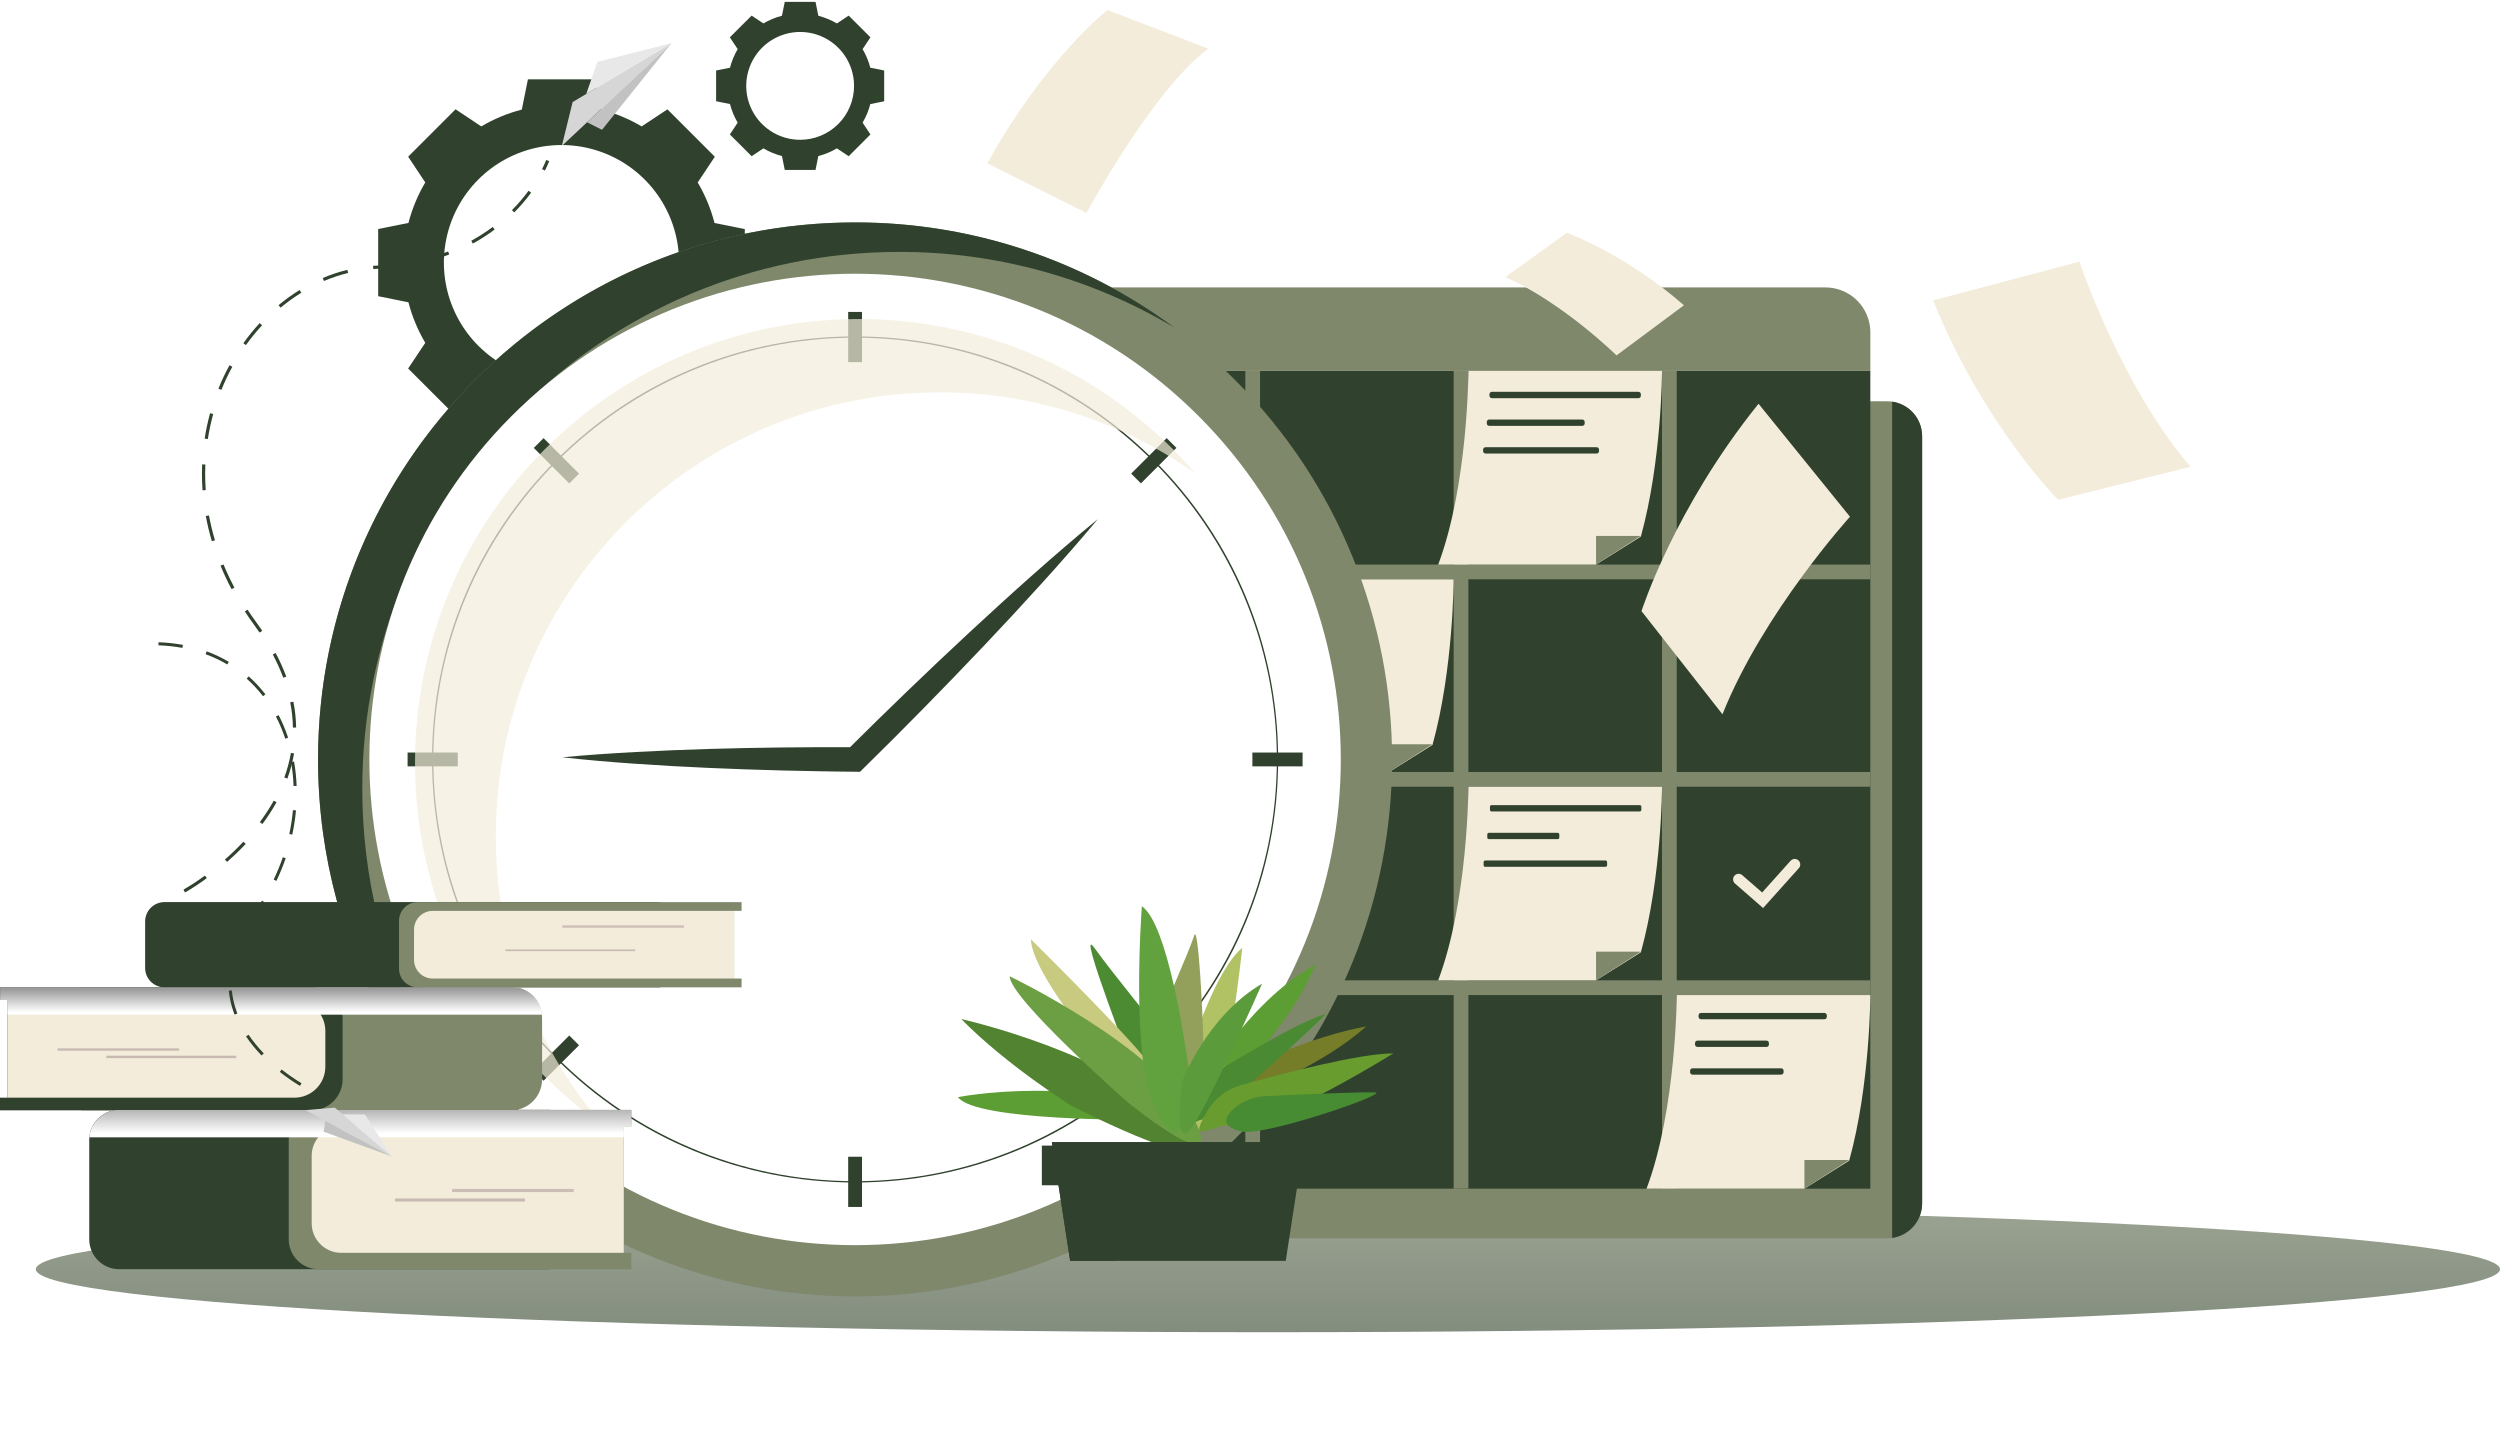 <svg width="344" height="197" viewBox="0 0 344 197" fill="none" xmlns="http://www.w3.org/2000/svg">
<path opacity="0.66" d="M174.463 183.312C268.096 183.312 344 179.433 344 174.648C344 169.862 268.096 165.983 174.463 165.983C80.831 165.983 4.927 169.862 4.927 174.648C4.927 179.433 80.831 183.312 174.463 183.312Z" fill="url(#paint0_linear_934_7536)"/>
<path d="M264.486 60.024V165.582C264.485 166.857 263.979 168.079 263.077 168.98C262.176 169.882 260.954 170.388 259.679 170.389H140.367C139.736 170.389 139.111 170.265 138.528 170.023C137.945 169.781 137.415 169.427 136.969 168.981C136.522 168.535 136.168 168.005 135.927 167.422C135.686 166.839 135.561 166.214 135.562 165.582V60.024C135.561 59.393 135.686 58.768 135.927 58.184C136.168 57.601 136.522 57.072 136.969 56.625C137.415 56.179 137.945 55.825 138.528 55.583C139.111 55.342 139.736 55.217 140.367 55.217H259.679C260.954 55.218 262.176 55.724 263.077 56.626C263.979 57.527 264.485 58.749 264.486 60.024Z" fill="#7F886B"/>
<path d="M144.714 163.562H257.357V51.044L144.714 51.044V163.562Z" fill="#30422E"/>
<path d="M257.359 51.044L144.717 51.044V45.729C144.717 44.09 145.368 42.518 146.526 41.359C147.685 40.2 149.257 39.549 150.896 39.549L251.182 39.549C252.821 39.549 254.393 40.2 255.551 41.359C256.71 42.518 257.361 44.09 257.361 45.729V51.044H257.359Z" fill="#7F886B"/>
<path d="M173.383 51.044H171.356V163.562H173.383V51.044Z" fill="#7F886B"/>
<path d="M144.715 134.895V136.921H257.359V134.895H144.715Z" fill="#7F886B"/>
<path d="M144.715 106.226V108.252H257.359V106.226H144.715Z" fill="#7F886B"/>
<path d="M144.715 77.686V79.712H257.359V77.686H144.715Z" fill="#7F886B"/>
<path d="M202.05 51.044H200.023V163.562H202.05V51.044Z" fill="#7F886B"/>
<path d="M230.718 51.044H228.691V163.562H230.718V51.044Z" fill="#7F886B"/>
<path d="M257.358 136.921C257.358 136.921 257.339 149.253 254.45 159.707L248.288 163.564H226.563C230.691 152.58 230.716 136.921 230.716 136.921H257.358Z" fill="#F3ECDA"/>
<path d="M248.288 163.563V159.618H254.45L248.288 163.563Z" fill="#7F886B"/>
<path d="M228.692 108.251C228.692 108.251 228.673 120.584 225.782 131.039L219.621 134.894H197.897C202.024 123.911 202.05 108.251 202.05 108.251H228.692Z" fill="#F3ECDA"/>
<path d="M219.619 134.895V130.95H225.781L219.619 134.895Z" fill="#7F886B"/>
<path d="M228.692 51.044C228.692 51.044 228.673 63.376 225.782 73.829L219.621 77.686H197.897C202.024 66.702 202.05 51.044 202.05 51.044H228.692Z" fill="#F3ECDA"/>
<path d="M219.619 77.686V73.74H225.781L219.619 77.686Z" fill="#7F886B"/>
<path d="M200.022 79.712C200.022 79.712 200.003 92.044 197.113 102.498L190.951 106.355H169.228C173.354 95.371 173.38 79.712 173.38 79.712H200.022Z" fill="#F3ECDA"/>
<path d="M190.952 106.354V102.408H197.114L190.952 106.354Z" fill="#7F886B"/>
<path d="M185.794 97.934C185.63 97.934 185.472 97.869 185.356 97.753C185.24 97.637 185.175 97.479 185.175 97.315V88.751C185.175 88.586 185.24 88.428 185.356 88.312C185.472 88.196 185.63 88.131 185.794 88.131C185.959 88.131 186.116 88.196 186.233 88.312C186.349 88.428 186.414 88.586 186.414 88.751V97.315C186.414 97.479 186.349 97.637 186.233 97.753C186.116 97.869 185.959 97.934 185.794 97.934Z" fill="#A3A3A3"/>
<path d="M242.603 124.945L238.734 121.571C238.659 121.505 238.597 121.426 238.552 121.336C238.508 121.246 238.481 121.149 238.474 121.049C238.468 120.949 238.481 120.849 238.512 120.754C238.544 120.659 238.595 120.572 238.66 120.496C238.726 120.421 238.806 120.359 238.896 120.314C238.985 120.27 239.083 120.243 239.183 120.237C239.282 120.23 239.383 120.243 239.477 120.275C239.572 120.306 239.66 120.357 239.735 120.422L242.471 122.808L246.373 118.455C246.44 118.378 246.52 118.315 246.611 118.269C246.702 118.223 246.801 118.196 246.903 118.19C247.004 118.183 247.106 118.197 247.202 118.23C247.298 118.263 247.387 118.315 247.463 118.383C247.538 118.451 247.6 118.533 247.643 118.625C247.687 118.717 247.711 118.817 247.715 118.919C247.72 119.02 247.704 119.122 247.668 119.217C247.633 119.312 247.578 119.4 247.509 119.474L242.603 124.945Z" fill="#F3ECDA"/>
<path d="M98.319 30.683C97.812 28.725 97.033 26.848 96.005 25.107L98.36 21.568L95.099 18.307L91.838 15.046L88.29 17.392C86.549 16.363 84.672 15.584 82.714 15.077L81.873 10.914H72.642L71.801 15.077C69.843 15.584 67.966 16.363 66.225 17.392L62.685 15.037L59.424 18.299L56.163 21.56L58.516 25.1C57.488 26.841 56.709 28.718 56.202 30.675L52.038 31.517V40.756L56.202 41.598C56.709 43.556 57.488 45.432 58.516 47.173L56.16 50.708L59.421 53.969L62.682 57.23L66.222 54.877C67.963 55.906 69.84 56.684 71.798 57.192L72.639 61.355H81.875L82.716 57.192C84.674 56.684 86.55 55.906 88.292 54.877L91.832 57.23L95.093 53.969L98.354 50.708L96.007 47.173C97.035 45.432 97.814 43.555 98.321 41.598L102.485 40.756V31.52L98.319 30.683ZM77.26 52.319C74.06 52.319 70.932 51.37 68.271 49.592C65.61 47.814 63.536 45.287 62.312 42.33C61.087 39.374 60.767 36.12 61.391 32.981C62.015 29.843 63.556 26.96 65.819 24.697C68.082 22.434 70.965 20.893 74.104 20.268C77.243 19.644 80.496 19.965 83.453 21.189C86.409 22.414 88.936 24.488 90.714 27.149C92.492 29.809 93.441 32.938 93.441 36.138C93.441 38.263 93.023 40.367 92.21 42.33C91.396 44.293 90.204 46.077 88.702 47.58C87.2 49.082 85.416 50.274 83.453 51.087C81.49 51.9 79.385 52.319 77.26 52.319Z" fill="#30422E"/>
<path d="M119.754 9.317C119.522 8.42 119.165 7.559 118.694 6.761L119.773 5.138L118.276 3.641L116.779 2.148L115.156 3.228C114.358 2.757 113.498 2.401 112.601 2.168L112.216 0.255H107.983L107.598 2.164C106.701 2.396 105.841 2.753 105.043 3.224L103.421 2.148L101.924 3.641L100.427 5.138L101.506 6.761C101.034 7.559 100.677 8.419 100.445 9.317L98.536 9.701V13.931L100.445 14.315C100.677 15.214 101.034 16.077 101.506 16.876L100.427 18.5L101.924 19.997L103.421 21.494L105.043 20.414C105.841 20.885 106.701 21.242 107.598 21.474L107.983 23.383H112.216L112.601 21.474C113.498 21.242 114.358 20.885 115.156 20.414L116.779 21.494L118.276 19.997L119.773 18.5L118.694 16.876C119.165 16.078 119.522 15.218 119.754 14.321L121.663 13.937V9.701L119.754 9.317ZM110.1 19.236C108.632 19.236 107.198 18.801 105.978 17.986C104.758 17.17 103.807 16.012 103.246 14.656C102.684 13.3 102.537 11.809 102.824 10.37C103.11 8.93 103.817 7.609 104.854 6.571C105.892 5.534 107.214 4.827 108.653 4.541C110.092 4.255 111.584 4.402 112.939 4.964C114.295 5.525 115.453 6.476 116.268 7.696C117.083 8.917 117.518 10.351 117.518 11.818C117.518 12.793 117.326 13.757 116.953 14.657C116.581 15.557 116.034 16.375 115.345 17.064C114.656 17.753 113.839 18.299 112.938 18.672C112.038 19.044 111.074 19.236 110.1 19.236Z" fill="#30422E"/>
<path d="M169.909 156.75C198.766 127.893 198.766 81.107 169.909 52.25C141.052 23.393 94.266 23.393 65.409 52.25C36.552 81.107 36.552 127.893 65.409 156.75C94.266 185.607 141.052 185.607 169.909 156.75Z" fill="#7F886B"/>
<path d="M49.85 108.555C49.85 132.913 61.632 154.517 79.814 167.977C58.224 155.078 43.762 131.479 43.762 104.501C43.762 63.69 76.85 30.607 117.66 30.607C133.481 30.581 148.89 35.658 161.597 45.084C150.156 38.244 137.071 34.642 123.741 34.663C82.931 34.663 49.85 67.744 49.85 108.555Z" fill="#30422E"/>
<path d="M164.918 151.759C191.018 125.658 191.018 83.342 164.918 57.241C138.817 31.141 96.501 31.141 70.4 57.241C44.3 83.342 44.3 125.658 70.4 151.759C96.501 177.859 138.817 177.859 164.918 151.759Z" fill="white"/>
<path d="M118.611 42.922H116.709V49.831H118.611V42.922Z" fill="#30422E"/>
<path d="M118.611 159.167H116.709V166.076H118.611V159.167Z" fill="#30422E"/>
<path d="M179.236 105.452V103.55H172.328V105.452H179.236Z" fill="#30422E"/>
<path d="M62.992 105.451V103.549H56.084V105.451H62.992Z" fill="#30422E"/>
<path d="M160.529 148.714L161.874 147.369L156.989 142.484L155.644 143.829L160.529 148.714Z" fill="#30422E"/>
<path d="M78.331 66.518L79.676 65.173L74.791 60.288L73.446 61.633L78.331 66.518Z" fill="#30422E"/>
<path d="M73.446 147.368L74.791 148.713L79.676 143.828L78.331 142.483L73.446 147.368Z" fill="#30422E"/>
<path d="M155.648 65.17L156.993 66.515L161.878 61.63L160.533 60.285L155.648 65.17Z" fill="#30422E"/>
<path d="M117.661 162.711C102.112 162.711 87.493 156.656 76.499 145.662C65.504 134.668 59.449 120.049 59.449 104.5C59.449 88.95 65.504 74.333 76.499 63.339C87.493 52.344 102.112 46.289 117.661 46.289C133.21 46.289 147.828 52.343 158.822 63.339C169.816 74.334 175.872 88.951 175.872 104.5C175.872 120.048 169.816 134.667 158.822 145.662C147.828 156.657 133.209 162.711 117.661 162.711ZM117.661 46.467C85.66 46.467 59.627 72.5 59.627 104.5C59.627 136.499 85.66 162.534 117.661 162.534C149.661 162.534 175.694 136.5 175.694 104.5C175.694 72.499 149.66 46.467 117.661 46.467Z" fill="#30422E"/>
<path d="M77.385 104.205C80.744 103.877 84.102 103.662 87.46 103.476C90.818 103.29 94.174 103.16 97.532 103.055C100.889 102.963 104.246 102.882 107.602 102.85C109.285 102.826 110.959 102.82 112.637 102.814C114.315 102.809 115.994 102.814 117.672 102.814L116.476 103.301C119.249 100.538 122.047 97.798 124.868 95.08C127.694 92.367 130.53 89.665 133.406 87.004C136.282 84.343 139.172 81.695 142.108 79.094L144.317 77.149C145.06 76.507 145.797 75.859 146.543 75.222C148.029 73.94 149.534 72.677 151.059 71.435C149.8 72.946 148.523 74.439 147.226 75.913C146.581 76.649 145.926 77.386 145.276 78.122L143.308 80.311C140.676 83.221 138.011 86.097 135.312 88.938C132.621 91.785 129.892 94.595 127.151 97.393C124.411 100.192 121.638 102.957 118.84 105.704L118.338 106.2L117.644 106.191C115.966 106.17 114.288 106.16 112.611 106.122C110.933 106.084 109.255 106.061 107.577 106.017C104.221 105.937 100.865 105.806 97.509 105.664C94.153 105.522 90.8 105.325 87.445 105.095C84.09 104.865 80.739 104.583 77.385 104.205Z" fill="#30422E"/>
<path opacity="0.69" d="M164.466 65.119C154.18 57.856 141.893 53.966 129.301 53.986C95.57 53.986 68.225 81.331 68.225 115.063C68.204 129.698 73.459 143.85 83.026 154.924C67.352 143.869 57.107 125.618 57.107 104.975C57.107 71.244 84.453 43.898 118.184 43.898C136.685 43.898 153.265 52.126 164.466 65.119Z" fill="#F3ECDA"/>
<path d="M215.606 32.025C215.606 32.025 223.632 34.937 231.71 42.004L222.432 48.904C222.432 48.904 215.12 41.697 207.143 38.125L215.606 32.025Z" fill="#F3ECDA"/>
<path d="M225.871 84.091C225.871 84.091 230.337 70.014 241.975 55.558L254.556 71.102C254.556 71.102 242.619 84.252 237.011 98.285L225.871 84.091Z" fill="#F3ECDA"/>
<path d="M283.196 68.77C283.196 68.77 272.96 58.543 266 41.339L286.128 36C286.128 36 291.773 52.929 301.399 64.227L283.196 68.77Z" fill="#F3ECDA"/>
<path d="M152.388 1.378C152.388 1.378 143.853 8.04 135.855 22.469L149.502 29.314C149.502 29.314 158.571 12.416 166.261 6.697L152.388 1.378Z" fill="#F3ECDA"/>
<path d="M25.458 122.802L25.248 122.413C26.266 121.824 27.25 121.177 28.194 120.476L28.456 120.834C27.495 121.546 26.494 122.204 25.458 122.802ZM31.244 118.604L30.952 118.27C31.85 117.481 32.705 116.656 33.488 115.819L33.812 116.122C33.019 116.967 32.155 117.801 31.244 118.604ZM36.108 113.385L35.753 113.121C36.455 112.182 37.094 111.198 37.666 110.175L38.053 110.386C37.472 111.426 36.822 112.427 36.109 113.382L36.108 113.385ZM39.544 107.134L39.123 106.982C39.524 105.884 39.827 104.753 40.029 103.601L40.465 103.677C40.26 104.853 39.952 106.009 39.545 107.131L39.544 107.134ZM40.305 100.116C40.286 98.947 40.161 97.781 39.934 96.634L40.368 96.549C40.601 97.722 40.728 98.913 40.749 100.109L40.305 100.116ZM38.977 93.258C38.567 92.159 38.085 91.089 37.534 90.054L37.925 89.843C38.486 90.897 38.976 91.986 39.392 93.105L38.977 93.258ZM35.715 87.043C35.473 86.684 35.218 86.323 34.953 85.962C34.511 85.359 34.085 84.743 33.69 84.132L34.06 83.889C34.456 84.494 34.878 85.103 35.316 85.7C35.584 86.067 35.842 86.432 36.088 86.794L35.715 87.043ZM31.865 81.064C31.303 80.012 30.792 78.922 30.345 77.838L30.754 77.669C31.196 78.739 31.701 79.812 32.256 80.856L31.865 81.064ZM29.153 74.476C28.813 73.335 28.535 72.176 28.32 71.004L28.755 70.924C28.968 72.079 29.243 73.222 29.578 74.348L29.153 74.476ZM27.869 67.467C27.814 66.712 27.787 65.945 27.787 65.187C27.787 64.756 27.795 64.326 27.813 63.898L28.256 63.916C28.238 64.337 28.229 64.76 28.229 65.187C28.229 65.935 28.257 66.69 28.31 67.435L27.869 67.467ZM28.598 60.418L28.16 60.35C28.343 59.171 28.593 58.003 28.909 56.852L29.336 56.97C29.025 58.103 28.778 59.253 28.598 60.414V60.418ZM30.464 53.646L30.052 53.479C30.499 52.375 31.009 51.298 31.581 50.253L31.97 50.463C31.407 51.493 30.904 52.554 30.464 53.641V53.646ZM33.841 47.487L33.48 47.228C34.173 46.26 34.926 45.334 35.733 44.459L36.059 44.759C35.264 45.62 34.523 46.53 33.841 47.483V47.487ZM38.608 42.335L38.325 41.994C39.243 41.23 40.213 40.532 41.228 39.904L41.461 40.281C40.463 40.898 39.51 41.584 38.608 42.335ZM44.577 38.665L44.404 38.258C45.502 37.791 46.638 37.413 47.797 37.128L47.903 37.559C46.765 37.837 45.653 38.206 44.575 38.664L44.577 38.665ZM51.363 37.019L51.332 36.577C51.505 36.566 51.678 36.555 51.853 36.548C52.87 36.503 53.879 36.417 54.849 36.291L54.906 36.731C53.923 36.858 52.907 36.941 51.872 36.99C51.699 36.997 51.53 37.006 51.361 37.018L51.363 37.019ZM58.411 36.08L58.306 35.649C59.444 35.371 60.565 35.021 61.659 34.602L61.818 35.017C60.705 35.441 59.567 35.796 58.41 36.078L58.411 36.08ZM65.059 33.517L64.849 33.129C65.877 32.566 66.863 31.93 67.8 31.227L68.066 31.581C67.111 32.297 66.106 32.943 65.058 33.516L65.059 33.517ZM70.759 29.232L70.444 28.916C71.27 28.084 72.033 27.192 72.728 26.248L73.085 26.511C72.377 27.473 71.599 28.382 70.758 29.231L70.759 29.232ZM74.978 23.469L74.586 23.267C74.798 22.861 74.987 22.444 75.152 22.018L75.573 22.169C75.399 22.613 75.2 23.047 74.977 23.468L74.978 23.469Z" fill="#30422E"/>
<path d="M92.4 5.929L77.306 20.081L78.795 14.041L92.4 5.929Z" fill="#D6D6D6"/>
<path d="M92.4 5.929L82.199 8.518L80.668 12.924L92.4 5.929Z" fill="#E8E8E8"/>
<path d="M80.777 16.826L82.837 17.86L92.401 5.929L80.777 16.826Z" fill="#C2C2C2"/>
<path d="M225.449 53.916H205.281C205.097 53.916 204.948 54.065 204.948 54.248V54.456C204.948 54.639 205.097 54.788 205.281 54.788H225.449C225.633 54.788 225.782 54.639 225.782 54.456V54.248C225.782 54.065 225.633 53.916 225.449 53.916Z" fill="#30422E"/>
<path d="M217.72 57.725H204.914C204.731 57.725 204.582 57.874 204.582 58.057V58.265C204.582 58.448 204.731 58.597 204.914 58.597H217.72C217.904 58.597 218.053 58.448 218.053 58.265V58.057C218.053 57.874 217.904 57.725 217.72 57.725Z" fill="#30422E"/>
<path d="M219.693 61.536H204.409C204.225 61.536 204.076 61.684 204.076 61.868V62.075C204.076 62.259 204.225 62.408 204.409 62.408H219.693C219.877 62.408 220.025 62.259 220.025 62.075V61.868C220.025 61.684 219.877 61.536 219.693 61.536Z" fill="#30422E"/>
<path d="M225.629 110.784H205.238C205.116 110.784 205.017 110.883 205.017 111.005V111.435C205.017 111.557 205.116 111.656 205.238 111.656H225.629C225.751 111.656 225.85 111.557 225.85 111.435V111.005C225.85 110.883 225.751 110.784 225.629 110.784Z" fill="#30422E"/>
<path d="M214.34 114.593H204.87C204.748 114.593 204.649 114.692 204.649 114.814V115.244C204.649 115.366 204.748 115.465 204.87 115.465H214.34C214.462 115.465 214.561 115.366 214.561 115.244V114.814C214.561 114.692 214.462 114.593 214.34 114.593Z" fill="#30422E"/>
<path d="M220.917 118.403H204.365C204.243 118.403 204.145 118.502 204.145 118.624V119.054C204.145 119.176 204.243 119.275 204.365 119.275H220.917C221.039 119.275 221.138 119.176 221.138 119.054V118.624C221.138 118.502 221.039 118.403 220.917 118.403Z" fill="#30422E"/>
<path d="M251.031 139.378H234.06C233.874 139.378 233.723 139.529 233.723 139.716V139.912C233.723 140.099 233.874 140.25 234.06 140.25H251.031C251.218 140.25 251.369 140.099 251.369 139.912V139.716C251.369 139.529 251.218 139.378 251.031 139.378Z" fill="#30422E"/>
<path d="M243.067 143.188H233.572C233.386 143.188 233.234 143.339 233.234 143.525V143.722C233.234 143.908 233.386 144.06 233.572 144.06H243.067C243.254 144.06 243.405 143.908 243.405 143.722V143.525C243.405 143.339 243.254 143.188 243.067 143.188Z" fill="#30422E"/>
<path d="M245.087 146.998H232.895C232.709 146.998 232.558 147.149 232.558 147.336V147.532C232.558 147.719 232.709 147.87 232.895 147.87H245.087C245.273 147.87 245.424 147.719 245.424 147.532V147.336C245.424 147.149 245.273 146.998 245.087 146.998Z" fill="#30422E"/>
<path d="M264.486 60.024V165.582C264.487 166.74 264.069 167.858 263.311 168.732C262.552 169.606 261.504 170.177 260.358 170.34V55.266C261.504 55.429 262.552 56 263.311 56.874C264.069 57.748 264.487 58.867 264.486 60.024Z" fill="#30422E"/>
<path d="M75.685 152.718V174.645H16.395C15.303 174.645 14.257 174.212 13.485 173.44C12.714 172.669 12.28 171.622 12.28 170.531V156.831C12.28 156.72 12.286 156.607 12.295 156.497C12.373 155.535 12.787 154.632 13.463 153.945C14.14 153.258 15.036 152.83 15.996 152.737C16.127 152.725 16.261 152.718 16.395 152.718H75.685Z" fill="#30422E"/>
<path d="M86.871 152.72V154.977H85.835V172.39H86.871V174.648H43.845C43.304 174.648 42.77 174.541 42.27 174.335C41.771 174.128 41.318 173.825 40.936 173.443C40.554 173.061 40.251 172.607 40.044 172.108C39.838 171.609 39.731 171.074 39.731 170.534V156.831C39.731 156.72 39.737 156.607 39.745 156.497C39.824 155.532 40.24 154.625 40.922 153.937C41.603 153.249 42.506 152.824 43.47 152.737C43.594 152.725 43.718 152.72 43.845 152.72H86.871Z" fill="#7F886B"/>
<path d="M46.95 154.975H85.831V172.389H46.95C45.872 172.389 44.839 171.961 44.077 171.199C43.315 170.437 42.887 169.403 42.887 168.326V159.037C42.887 157.959 43.315 156.926 44.077 156.165C44.839 155.403 45.872 154.975 46.95 154.975Z" fill="#F3ECDA"/>
<path d="M78.942 163.595H62.209V164.027H78.942V163.595Z" fill="url(#paint1_linear_934_7536)"/>
<path d="M72.232 164.904H54.363V165.335H72.232V164.904Z" fill="url(#paint2_linear_934_7536)"/>
<path d="M70.319 152.783H11.191V135.854H70.319C71.452 135.854 72.538 136.304 73.34 137.105C74.141 137.907 74.591 138.993 74.591 140.126V148.511C74.591 149.644 74.141 150.73 73.34 151.531C72.538 152.333 71.452 152.783 70.319 152.783Z" fill="#7F886B"/>
<path d="M47.144 140.128V148.511C47.144 149.644 46.694 150.731 45.893 151.532C45.092 152.333 44.006 152.783 42.873 152.783H0V151.042H1.037V137.599H0V135.856H42.873C43.917 135.856 44.925 136.238 45.706 136.931C46.487 137.624 46.988 138.579 47.112 139.616C47.133 139.786 47.144 139.957 47.144 140.128Z" fill="#30422E"/>
<path d="M40.509 151.042H1.039V137.598H40.508C41.637 137.598 42.72 138.046 43.519 138.845C44.317 139.643 44.766 140.726 44.766 141.855V146.787C44.765 147.915 44.316 148.997 43.518 149.795C42.72 150.593 41.638 151.042 40.509 151.042Z" fill="#F3ECDA"/>
<path d="M7.923 144.581H24.656V144.248H7.923V144.581Z" fill="url(#paint3_linear_934_7536)"/>
<path d="M14.636 145.596H32.505V145.264H14.636V145.596Z" fill="url(#paint4_linear_934_7536)"/>
<path d="M22.634 124.127H90.863V135.856H22.634C21.928 135.856 21.25 135.575 20.75 135.076C20.25 134.576 19.97 133.898 19.97 133.191V126.793C19.97 126.443 20.038 126.097 20.172 125.773C20.306 125.45 20.502 125.156 20.75 124.908C20.997 124.661 21.291 124.464 21.614 124.33C21.938 124.196 22.284 124.127 22.634 124.127Z" fill="#30422E"/>
<path d="M101.011 125.336V134.649H102.043V135.856H57.475C56.793 135.856 56.139 135.585 55.657 135.103C55.175 134.621 54.904 133.967 54.903 133.285V126.703C54.903 126.021 55.174 125.367 55.657 124.885C56.139 124.402 56.793 124.131 57.475 124.131H102.043V125.336H101.011Z" fill="#7F886B"/>
<path d="M59.542 125.336H101.009V134.649H59.542C58.86 134.649 58.205 134.378 57.723 133.896C57.241 133.413 56.97 132.759 56.97 132.077V127.908C56.97 127.226 57.241 126.572 57.723 126.089C58.205 125.607 58.86 125.336 59.542 125.336Z" fill="#F3ECDA"/>
<path d="M94.119 127.324H77.386V127.656H94.119V127.324Z" fill="url(#paint5_linear_934_7536)"/>
<path d="M87.409 130.646H69.54V130.876H87.409V130.646Z" fill="url(#paint6_linear_934_7536)"/>
<path style="mix-blend-mode:color-burn" d="M86.87 152.737V154.977H85.834V156.497H12.3C12.378 155.535 12.791 154.632 13.468 153.945C14.144 153.258 15.041 152.83 16.001 152.737H86.87Z" fill="url(#paint7_linear_934_7536)"/>
<path style="mix-blend-mode:color-burn" d="M74.586 139.616H1.052V138.095H1.037V137.599H0.014V135.856H70.888C71.847 135.95 72.743 136.378 73.419 137.065C74.095 137.752 74.508 138.655 74.586 139.616Z" fill="url(#paint8_linear_934_7536)"/>
<path d="M187.995 141.245C187.995 141.245 179.264 142.552 166.519 149.32C153.774 156.089 176.502 151.359 187.995 141.245Z" fill="#757D28"/>
<path d="M164.796 150.303C164.796 150.303 171.135 138.223 180.987 132.707C180.987 132.707 178.126 141.091 167.732 150.093C157.337 159.095 164.796 150.303 164.796 150.303Z" fill="#5C9E33"/>
<path d="M159.733 142.04C159.733 142.04 153.19 134.045 150.572 130.407C147.955 126.769 156.065 147.412 156.736 149.597C157.407 151.782 160.169 153.673 159.733 142.04Z" fill="#4D8B33"/>
<path d="M165.991 154.399C168.899 150.037 170.936 130.407 170.936 130.407C165.847 134.623 161.047 153.586 161.047 153.586C161.047 153.586 163.077 158.761 165.991 154.399Z" fill="#B1C265"/>
<path d="M165.328 152.421C166.2 150.567 165.036 126.502 164.341 128.683C163.646 130.863 159.68 139.879 159.68 139.879C159.093 145.344 164.455 154.275 165.328 152.421Z" fill="#92A05B"/>
<path d="M158.628 147.087C157.086 144.283 141.848 129.243 141.848 129.243C141.994 133.896 151.445 144.947 151.445 144.947C151.445 144.947 160.17 149.892 158.628 147.087Z" fill="#C7CA7F"/>
<path d="M165.991 154.081C148.397 147.597 131.819 150.968 131.819 150.968C134.239 154.297 157.266 154.081 157.266 154.081H165.991Z" fill="#5C9E33"/>
<path d="M162.293 154.651C153.351 144.914 132.272 140.222 132.272 140.222C138.5 146.582 147.442 152.159 147.442 152.159C147.442 152.159 171.236 164.389 162.293 154.651Z" fill="#518330"/>
<path d="M164.098 153.586C158.863 143.908 138.934 134.335 138.934 134.335C138.934 137.386 155.083 151.594 155.083 151.594C155.083 151.594 169.331 163.269 164.098 153.586Z" fill="#6C9F44"/>
<path d="M163.95 154.545C167.87 153.827 182.418 139.568 182.418 139.568C178.637 140.295 163.95 149.598 163.95 149.598C163.95 149.598 160.03 155.264 163.95 154.545Z" fill="#4A8A33"/>
<path d="M170.93 154.608C175.874 154.818 191.724 144.947 191.724 144.947C186.983 144.947 176.096 147.821 170.773 149.31C168.767 149.872 167.065 151.205 166.039 153.019C163.199 158.045 166.623 154.426 170.93 154.608Z" fill="#689C2F"/>
<path d="M189.252 150.323C187.779 150.206 178.261 150.63 174.174 150.821C172.556 150.889 171.008 151.497 169.777 152.548C168.015 154.07 168.53 155.212 170.934 155.699C174.13 156.349 191.143 150.479 189.252 150.323Z" fill="#478B33"/>
<path d="M163.539 152.899C163.887 151.406 163.958 149.862 163.75 148.344C163.057 143.164 160.649 127.126 157.122 124.694C157.122 124.694 155.529 145.475 158.868 152.466C161.363 157.707 162.863 155.767 163.539 152.899Z" fill="#61A23E"/>
<path d="M163.513 155.749C165.512 153.847 173.661 135.353 173.661 135.353C166.034 139.812 162.639 148.861 162.639 148.861C162.639 148.861 161.51 157.65 163.513 155.749Z" fill="#5C9B3B"/>
<path d="M144.735 157.153L147.251 173.498H176.92L179.436 157.153H144.735Z" fill="#30422E"/>
<path d="M179.437 157.153H144.741L147.257 173.498H153.498C153.498 173.498 158.833 163.031 178.714 161.879L179.437 157.153Z" fill="#30422E"/>
<g filter="url(#filter0_d_934_7536)">
<path d="M180.813 153.634H143.357V159.093H180.813V153.634Z" fill="#30422E"/>
</g>
<path d="M105.402 77.421L103.341 76.524C103.3 76.507 103.264 76.482 103.234 76.45C103.203 76.419 103.179 76.382 103.163 76.341C103.147 76.3 103.139 76.257 103.14 76.213C103.14 76.169 103.15 76.126 103.167 76.086C103.185 76.046 103.21 76.009 103.241 75.979C103.273 75.948 103.31 75.924 103.351 75.908C103.391 75.892 103.435 75.884 103.479 75.885C103.522 75.885 103.566 75.895 103.606 75.912L105.064 76.543L106.116 74.21C106.152 74.129 106.219 74.067 106.302 74.035C106.385 74.004 106.477 74.007 106.557 74.043C106.638 74.08 106.701 74.147 106.732 74.229C106.763 74.312 106.76 74.404 106.724 74.484L105.402 77.421Z" fill="white"/>
<path d="M53.956 159.155L42.002 152.752L46.065 152.409L53.956 159.155Z" fill="#D6D6D6"/>
<path d="M53.956 159.154L50.208 153.363L47.15 153.338L53.956 159.154Z" fill="#E8E8E8"/>
<path d="M44.75 154.224L44.541 155.72L53.955 159.155L44.75 154.224Z" fill="#C2C2C2"/>
<path d="M41.272 149.419C40.308 148.834 39.381 148.192 38.496 147.495L38.755 147.165C39.628 147.851 40.542 148.484 41.491 149.059L41.272 149.419ZM35.988 145.233C35.202 144.422 34.487 143.544 33.852 142.61L34.199 142.377C34.822 143.291 35.523 144.149 36.294 144.942L35.988 145.233ZM32.271 139.613C32.234 139.517 32.199 139.422 32.166 139.325C31.813 138.354 31.582 137.343 31.476 136.315L31.897 136.273C31.999 137.267 32.223 138.244 32.563 139.183C32.597 139.276 32.632 139.37 32.669 139.463L32.271 139.613ZM32.01 132.995L31.598 132.924C31.795 131.808 32.119 130.719 32.562 129.677L32.949 129.839C32.517 130.852 32.202 131.911 32.01 132.995ZM34.505 126.92L34.153 126.694C34.414 126.29 34.696 125.878 34.995 125.472C35.359 124.974 35.712 124.455 36.047 123.932L36.4 124.157C36.063 124.683 35.705 125.209 35.334 125.72C35.032 126.118 34.758 126.522 34.505 126.92ZM38.034 121.211L37.656 121.029C38.136 120.03 38.558 119.004 38.919 117.956L39.314 118.092C38.947 119.155 38.519 120.197 38.031 121.211H38.034ZM40.218 114.844L39.809 114.756C40.041 113.673 40.208 112.577 40.308 111.473L40.729 111.511C40.625 112.632 40.453 113.745 40.215 114.844H40.218ZM40.815 108.141L40.395 108.157C40.355 107.05 40.239 105.947 40.05 104.856L40.463 104.785C40.657 105.894 40.775 107.015 40.817 108.141H40.815ZM39.647 101.513L39.25 101.645C39.189 101.46 39.125 101.277 39.059 101.095C38.751 100.238 38.386 99.403 37.967 98.594L38.338 98.401C38.765 99.225 39.136 100.076 39.45 100.948C39.52 101.134 39.584 101.32 39.643 101.509L39.647 101.513ZM36.189 95.8C35.517 94.925 34.764 94.115 33.941 93.38L34.219 93.065C35.062 93.817 35.833 94.647 36.52 95.543L36.189 95.8ZM31.275 91.43C30.325 90.868 29.325 90.395 28.288 90.017L28.432 89.624C29.491 90.011 30.513 90.495 31.483 91.069L31.275 91.43ZM25.098 89.148C24.009 88.951 22.908 88.833 21.803 88.796L21.817 88.375C22.943 88.413 24.065 88.534 25.173 88.735L25.098 89.148Z" fill="#30422E"/>
<defs>
<filter id="filter0_d_934_7536" x="139.357" y="153.634" width="45.456" height="13.459" filterUnits="userSpaceOnUse" color-interpolation-filters="sRGB">
<feFlood flood-opacity="0" result="BackgroundImageFix"/>
<feColorMatrix in="SourceAlpha" type="matrix" values="0 0 0 0 0 0 0 0 0 0 0 0 0 0 0 0 0 0 127 0" result="hardAlpha"/>
<feOffset dy="4"/>
<feGaussianBlur stdDeviation="2"/>
<feComposite in2="hardAlpha" operator="out"/>
<feColorMatrix type="matrix" values="0 0 0 0 0 0 0 0 0 0 0 0 0 0 0 0 0 0 0.25 0"/>
<feBlend mode="normal" in2="BackgroundImageFix" result="effect1_dropShadow_934_7536"/>
<feBlend mode="normal" in="SourceGraphic" in2="effect1_dropShadow_934_7536" result="shape"/>
</filter>
<linearGradient id="paint0_linear_934_7536" x1="174.463" y1="191.863" x2="174.463" y2="154.759" gradientUnits="userSpaceOnUse">
<stop stop-color="#30422E"/>
<stop offset="1" stop-color="#7F886B"/>
</linearGradient>
<linearGradient id="paint1_linear_934_7536" x1="70.575" y1="170.2" x2="70.575" y2="142.637" gradientUnits="userSpaceOnUse">
<stop stop-color="#BFB0AA"/>
<stop offset="1" stop-color="#FAE7E0"/>
</linearGradient>
<linearGradient id="paint2_linear_934_7536" x1="63.297" y1="170.198" x2="63.297" y2="142.635" gradientUnits="userSpaceOnUse">
<stop stop-color="#BFB0AA"/>
<stop offset="1" stop-color="#FAE7E0"/>
</linearGradient>
<linearGradient id="paint3_linear_934_7536" x1="16.29" y1="150.435" x2="16.29" y2="119.018" gradientUnits="userSpaceOnUse">
<stop stop-color="#BFB0AA"/>
<stop offset="1" stop-color="#FAE7E0"/>
</linearGradient>
<linearGradient id="paint4_linear_934_7536" x1="23.57" y1="150.439" x2="23.57" y2="119.022" gradientUnits="userSpaceOnUse">
<stop stop-color="#BFB0AA"/>
<stop offset="1" stop-color="#FAE7E0"/>
</linearGradient>
<linearGradient id="paint5_linear_934_7536" x1="85.753" y1="139.426" x2="85.753" y2="92.285" gradientUnits="userSpaceOnUse">
<stop stop-color="#BFB0AA"/>
<stop offset="1" stop-color="#FAE7E0"/>
</linearGradient>
<linearGradient id="paint6_linear_934_7536" x1="78.475" y1="139.426" x2="78.475" y2="92.28" gradientUnits="userSpaceOnUse">
<stop stop-color="#BFB0AA"/>
<stop offset="1" stop-color="#FAE7E0"/>
</linearGradient>
<linearGradient id="paint7_linear_934_7536" x1="49.582" y1="155.947" x2="49.582" y2="151.618" gradientUnits="userSpaceOnUse">
<stop stop-color="white"/>
<stop offset="1" stop-color="#9C9C9C"/>
</linearGradient>
<linearGradient id="paint8_linear_934_7536" x1="37.301" y1="139.286" x2="37.301" y2="136.119" gradientUnits="userSpaceOnUse">
<stop stop-color="white"/>
<stop offset="1" stop-color="#9C9C9C"/>
</linearGradient>
</defs>
</svg>
